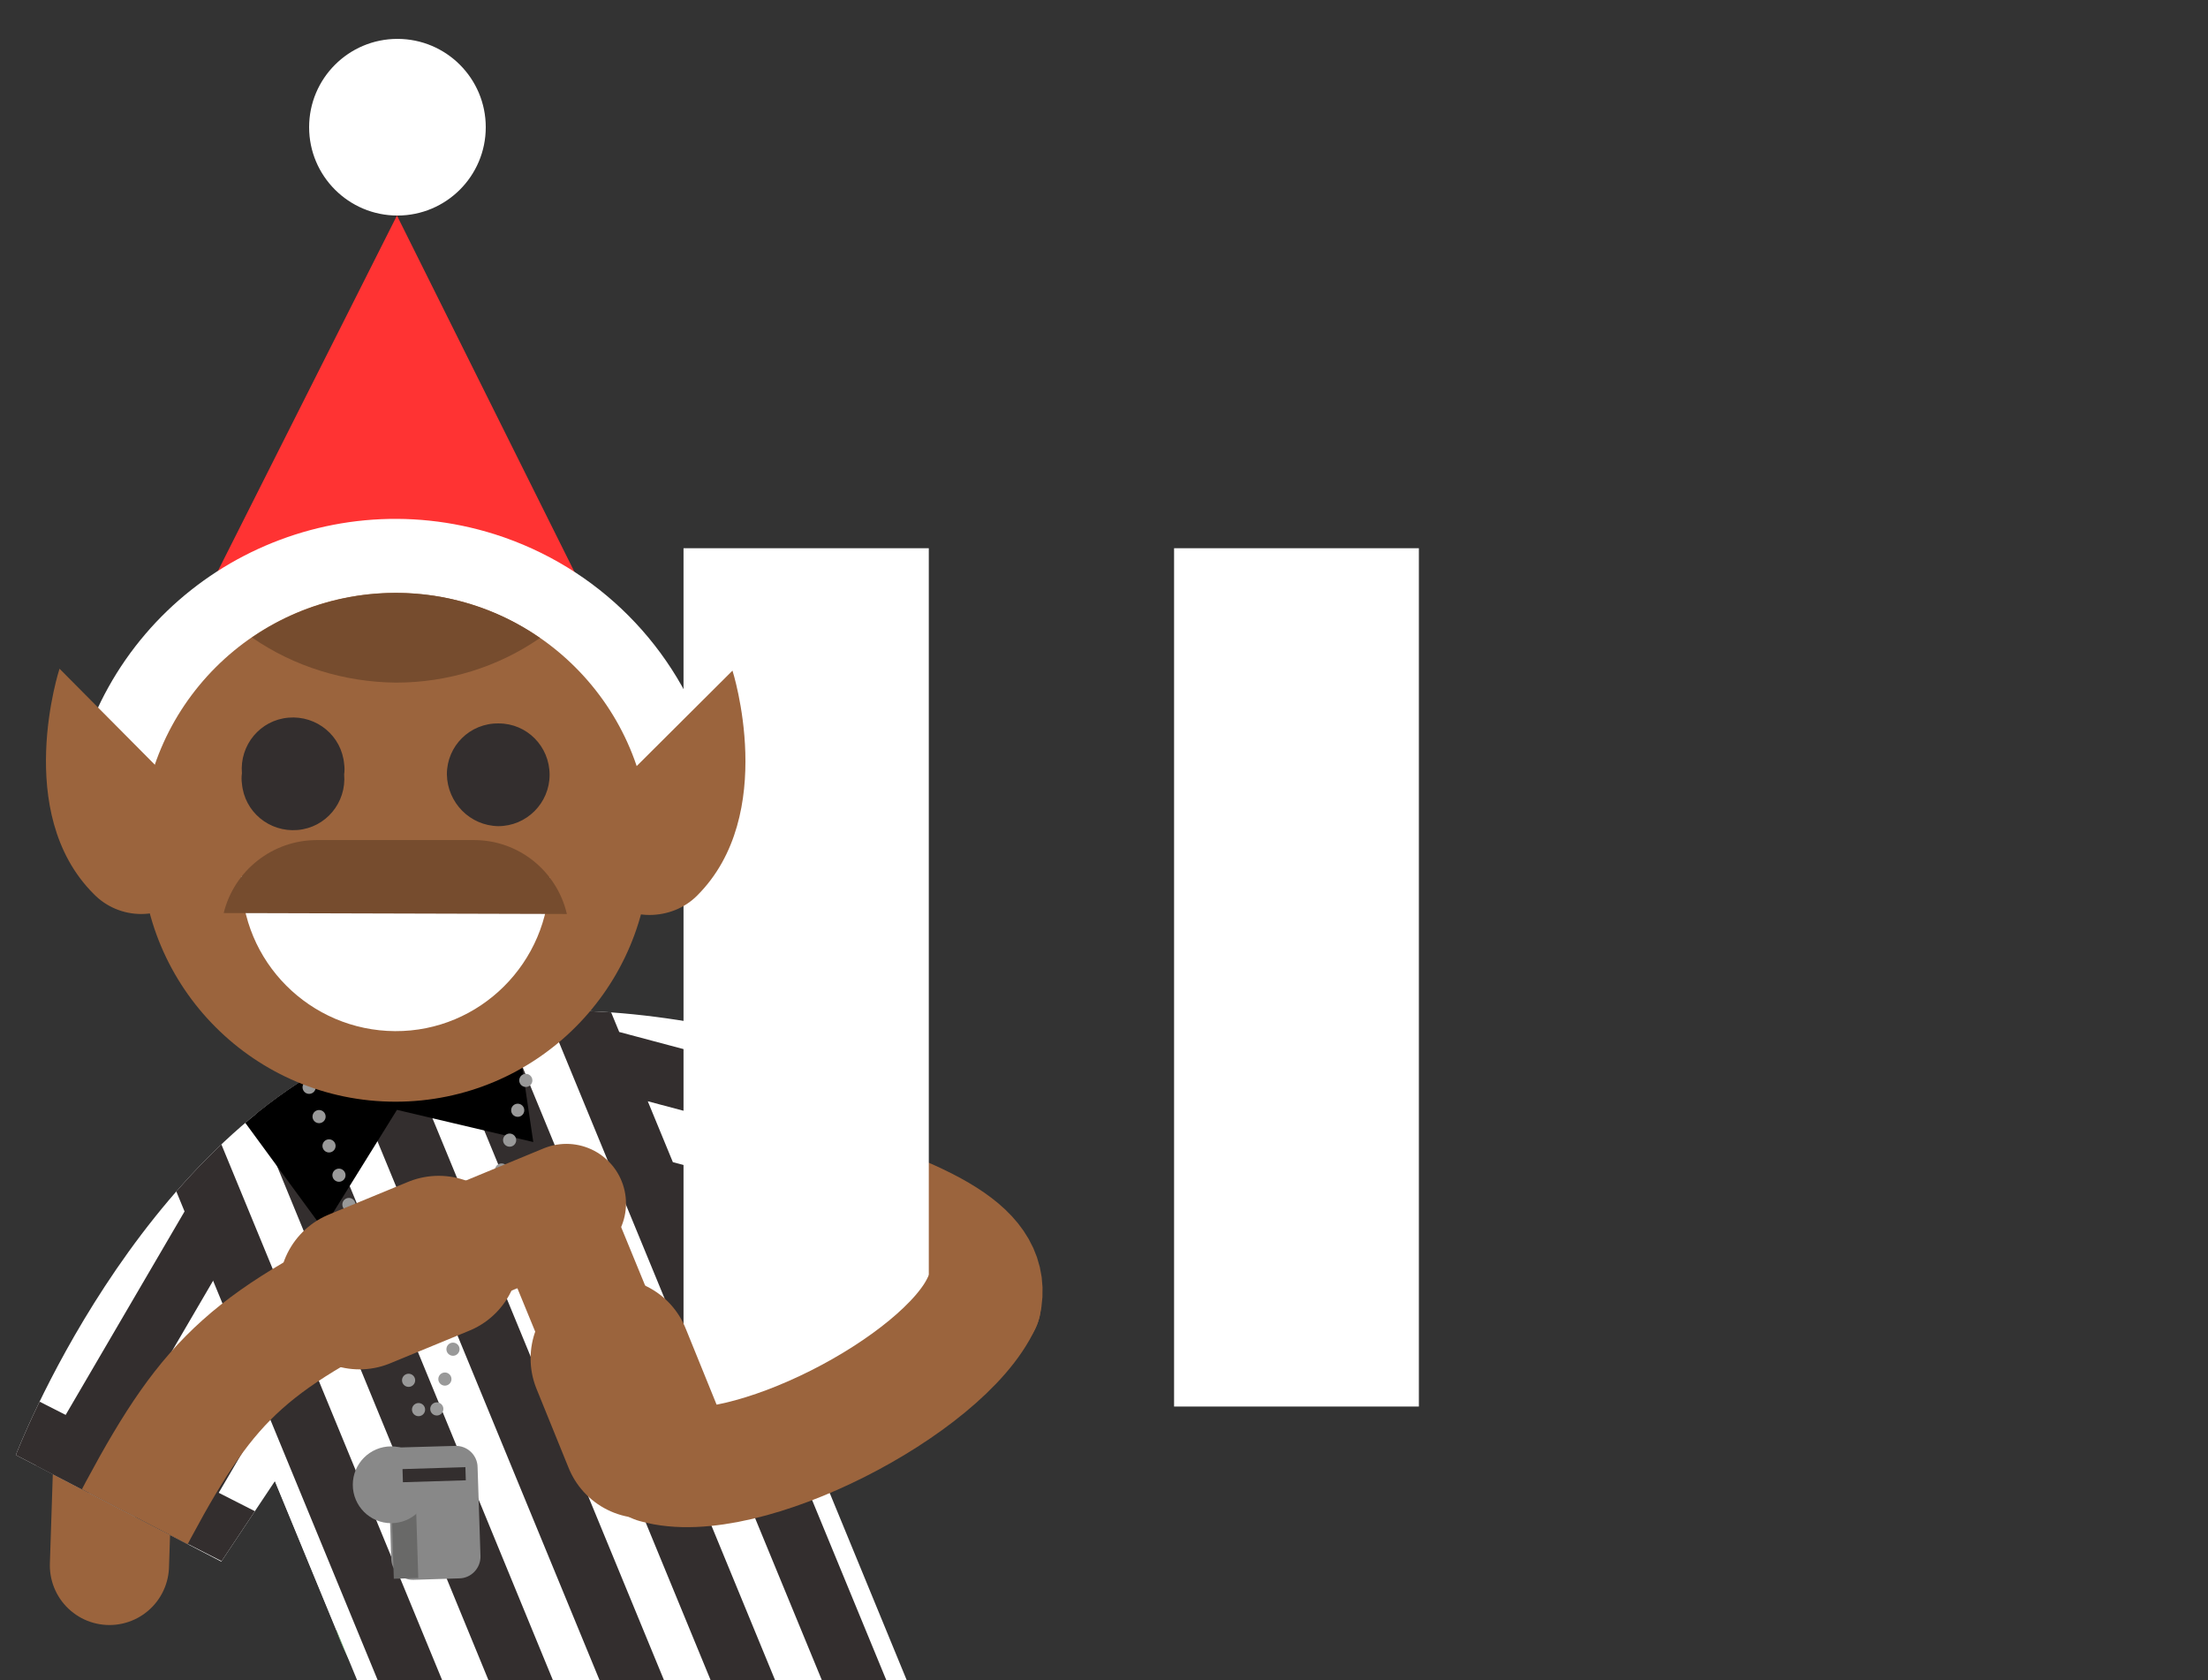 <svg xmlns="http://www.w3.org/2000/svg" xmlns:xlink="http://www.w3.org/1999/xlink" width="460" height="350" viewBox="0 0 460 350"><rect x="0" y="0" width="460" height="350" fill="#333333" stroke="none"/><style>.st1,.st2{fill:none;stroke:#9b643d;stroke-width:24.83;stroke-linecap:round;stroke-miterlimit:10}.st2{stroke:#f33}.st4{fill:#fff}.st6{clip-path:url(#SVGID_4_)}.st7{fill:none;stroke:#332e2e;stroke-width:12.415;stroke-miterlimit:10}.st10,.st8,.st9{fill:none;stroke-linecap:round}.st8{clip-path:url(#SVGID_4_);stroke-miterlimit:10;stroke:#9b643d;stroke-width:24.83}.st10,.st9{stroke:#999;stroke-width:2.737;stroke-linejoin:round}.st10{stroke-dasharray:0,6.446}.st11{fill:#888}.st16{fill:#9b643d}.st17{fill:#764c2e}.st18{fill:#332e2e}</style><g><g><defs><path id="SVGID_1_" d="M0 0h460v350H0z"/></defs><clipPath id="SVGID_2_"><use xlink:href="#SVGID_1_" overflow="visible"/></clipPath><g id="game_ui" clip-path="url(#SVGID_2_)"><g><g><path class="st1" d="M22.8 326.1l1.2-36.7M204.5 271.4c2.4-10.3-9.8-17.1-39.1-25.9"/><path class="st2" d="M148.7 334.4l37.2 90.3M108.5 350.9l37.2 90.4"/><g><path fill="#00acc1" d="M108.5 350.9l40.2-16.5-62-93.4z"/><path class="st4" d="M82 229.5c-27 11.2-39.9 42.1-28.8 69.2l16.9 41c10 27.5 40.5 41.7 68 31.6s41.7-40.5 31.6-68c-.5-1.4-1.1-2.7-1.7-4.1l-16.9-41c-11.2-26.9-42.1-39.8-69.1-28.7z"/></g><path d="M70.1 339.7c10 27.5 40.5 41.7 68 31.6s41.7-40.5 31.6-68c-.5-1.4-1.1-2.7-1.7-4.1l-97.9 40.5z" fill="#388e3c"/><path class="st4" d="M77.1 217.7c-48.9 20.1-73.8 85.4-73.8 85.4l42.8 22.2 11.2-16.8L91 390.3l97.9-40.3-33.7-81.9 19.7 4.1 14.8-45.9s-63.6-28.8-112.6-8.6z"/><g><defs><path id="SVGID_3_" d="M77.1 217.7c-48.9 20.1-73.8 85.4-73.8 85.4l42.8 22.2 11.2-16.8L91 390.3l97.9-40.3-33.7-81.9 19.7 4.1 14.8-45.9s-63.6-28.8-112.6-8.6z"/></defs><clipPath id="SVGID_4_"><use xlink:href="#SVGID_3_" overflow="visible"/></clipPath><g class="st6"><g><path class="st7" d="M114.1 195.1l72.2 175.2M94.3 203.2l72.2 175.3M74.5 211.4l72.2 175.2M54.8 219.5l72.1 175.3M35 227.7l72.2 175.2M204.8 265.7l-67.7-18M193.6 238.6l-67.6-18M187.3 215.9l-20 60.8M56.7 323.6l-57-29"/><g><path class="st7" d="M45.5 252.6L10.2 313M56.7 279.7l-35.4 60.4"/></g></g></g><g class="st6"><path d="M82.7 231.2L67.3 256l-16.2-22.1 20.7-29.1zM82.7 231.2l28.4 6.7-4-27-35.3-6.1z"/></g><path class="st8" d="M74.9 268.5c-28.4 14.6-34.8 23.8-52.1 57.6"/><g class="st6"><g><path class="st9" d="M62.3 220.4"/><path class="st10" d="M64.4 226.5l23.8 70.1"/><path class="st9" d="M89.3 299.7"/><path class="st10" d="M91 293.5l19.4-71.6"/><path class="st9" d="M111.2 218.8"/></g><path class="st11" d="M80.8 301.6l14-.4c2.5-.1 4.7 1.9 4.7 4.5l.6 18.4c.1 2.5-1.9 4.7-4.5 4.7l-9.4.3c-2.5.1-4.7-1.9-4.7-4.5l-.7-23z"/><path transform="rotate(-1.8 84.394 321.047)" fill="#696968" d="M81.8 313.3h5.1v15.5h-5.1z"/><circle class="st11" cx="81.5" cy="309.3" r="8"/><path fill="none" stroke="#332e2e" stroke-width="2.737" stroke-miterlimit="10" d="M83.9 307.4L97 307"/></g><path class="st8" d="M74.9 268.5l43.1-17.8"/><path clip-path="url(#SVGID_4_)" fill="none" stroke="#9b643d" stroke-width="33.521" stroke-linecap="round" stroke-miterlimit="10" d="M74.9 268.5l16.5-6.8"/></g><path class="st4" d="M142.4 293h51.1V114.2h-51.1V293zm102.2-178.8V293h51V114.2h-51z"/><g><g><g><g><circle class="st4" cx="82.8" cy="26.5" r="18.4"/><path fill="#f33" d="M135.4 150.7L82.7 44.9 29.5 150.5z"/></g><path class="st4" d="M132.9 176.3c-6.8 0-12.7-4.4-14.7-10.9-6.2-19.8-27.2-30.8-47-24.6-11.6 3.7-20.8 12.7-24.5 24.4-2.6 8.2-11.3 12.7-19.5 10.1-8.2-2.6-12.7-11.3-10.1-19.4 11.4-36.1 49.9-56 86-44.6 21.4 6.8 38 23.5 44.7 44.9 2.5 8.2-2 16.9-10.2 19.4-1.5.5-3.1.7-4.7.7z"/></g><g><path class="st16" d="M152.6 139.7l-27.1 27c-2.7 2.6-4.2 6.2-4.2 9.9 0 7.7 6.3 14 14 14 3.7 0 7.3-1.4 9.9-4 17-16.9 7.4-46.9 7.4-46.9zM39.4 166.5l-27-27.2s-9.8 30 7.1 46.9c2.6 2.7 6.2 4.2 9.9 4.2 7.7 0 14-6.3 14.1-14 0-3.7-1.5-7.3-4.1-9.9z"/></g><circle class="st16" cx="82.4" cy="176.5" r="53"/><path class="st17" d="M82.5 142.2c10.7 0 21.2-3.2 30-9.3-18-12.5-41.9-12.5-60-.1 8.8 6.1 19.3 9.3 30 9.4z"/><g><g><path class="st18" d="M71.7 161.3c.5 5.9-3.8 11.1-9.7 11.6s-11.1-3.8-11.6-9.7c-.1-.7-.1-1.4 0-2.1-.5-5.9 3.8-11.1 9.7-11.6s11.1 3.8 11.6 9.7c.1.7.1 1.4 0 2.1zM114.5 161.4c0 5.9-4.8 10.7-10.7 10.7-5.9-.1-10.6-4.9-10.7-10.8 0-5.9 4.8-10.7 10.8-10.6 5.9 0 10.6 4.8 10.6 10.7z"/></g><path class="st4" d="M114.5 182.8c-.1 17.7-14.5 32.1-32.2 32s-32.1-14.5-32-32.2l64.2.2z"/></g></g><path class="st17" d="M118.1 190.4l-71.5-.2C48.8 181.3 56.8 175 66 175h32.8c9.2 0 17.2 6.4 19.3 15.4z"/></g><g><path class="st1" d="M134 299.5l-17.7-43.1"/><path fill="none" stroke="#9b643d" stroke-width="33.521" stroke-linecap="round" stroke-miterlimit="10" d="M134 299.5l-6.7-16.5"/></g><path class="st1" d="M136.6 304.9c18.5 5.3 60-16.3 67.9-33.5"/></g></g></g></g></g></svg>
